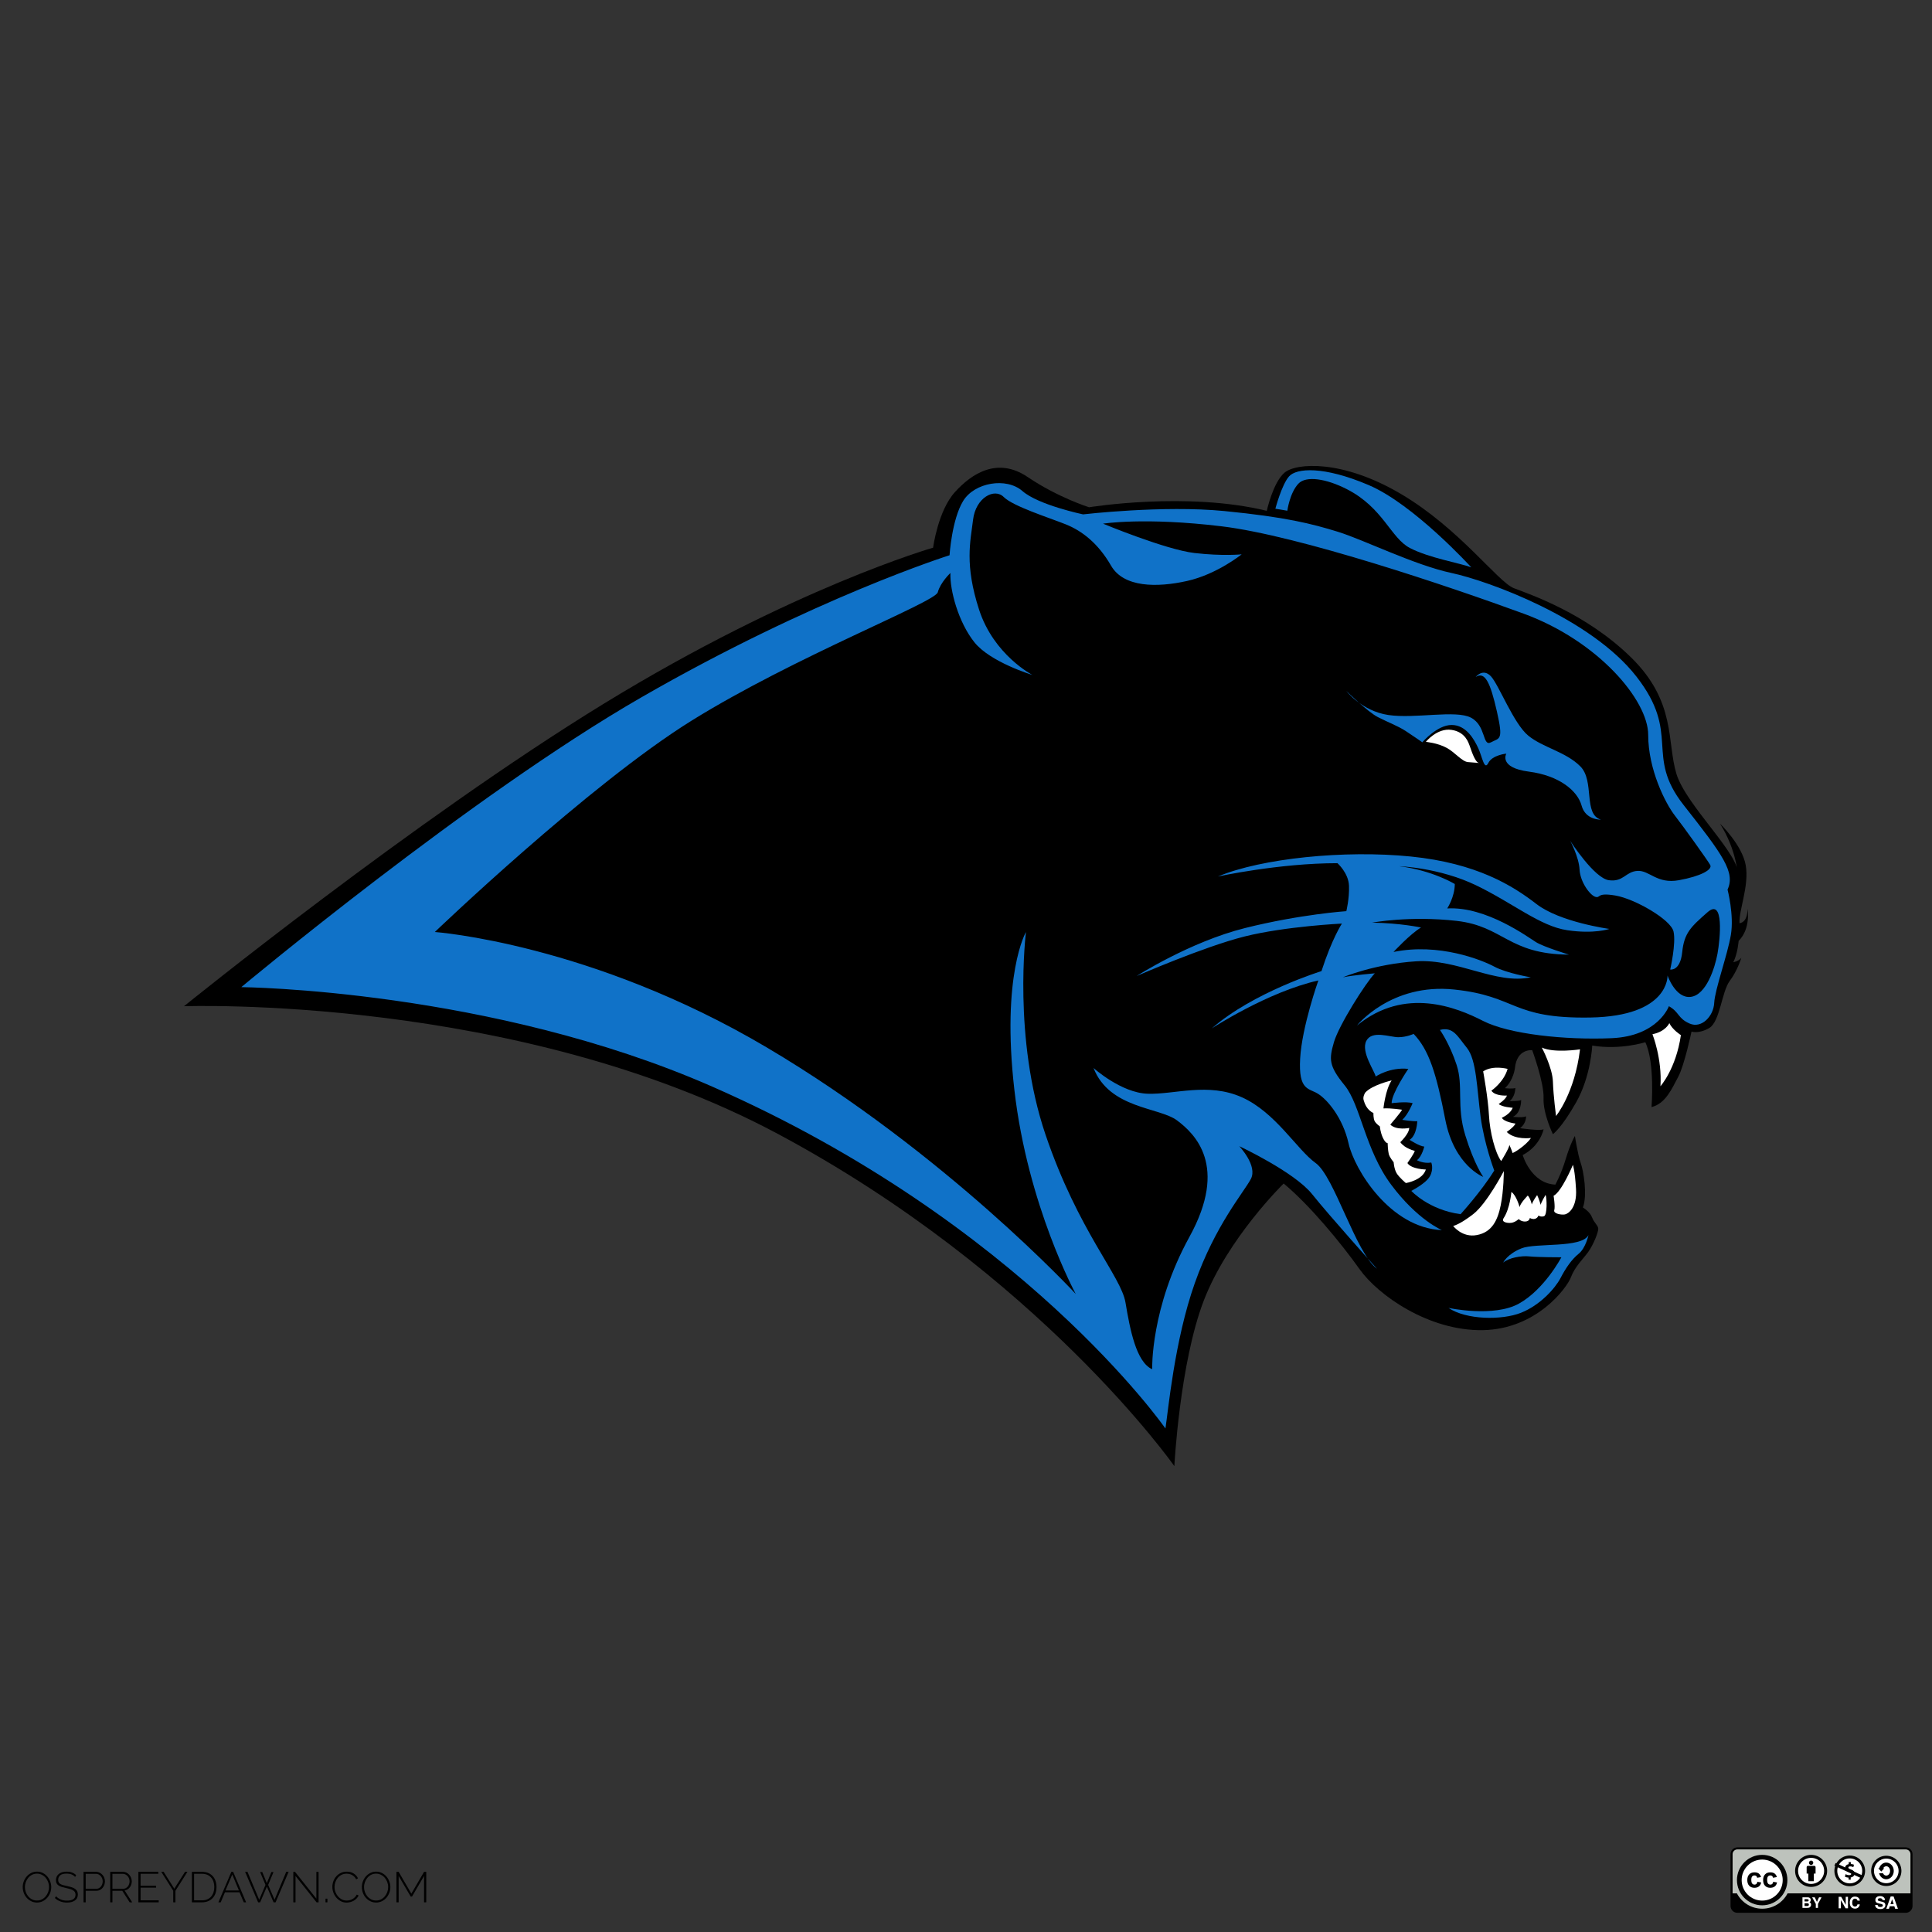 <?xml version="1.0" encoding="utf-8"?>
<!-- Generator: Adobe Illustrator 16.0.0, SVG Export Plug-In . SVG Version: 6.00 Build 0)  -->
<!DOCTYPE svg PUBLIC "-//W3C//DTD SVG 1.1//EN" "http://www.w3.org/Graphics/SVG/1.1/DTD/svg11.dtd">
<svg version="1.1" id="Layer_1" xmlns="http://www.w3.org/2000/svg" xmlns:xlink="http://www.w3.org/1999/xlink" x="0px" y="0px"
	 width="595.275px" height="595.279px" viewBox="0 0 595.275 595.279" enable-background="new 0 0 595.275 595.279"
	 xml:space="preserve">
<rect x="0" y="0" width="595.275" height="595.279" fill="#333333" stroke="none"/>
<g id="Layer_2">
	<g id="_x37_Wl2mV_1_">
	</g>
</g>
<g id="Layer_1_1_">
	<g>
		<path d="M395.516,364.656c0,0-17.248,16.839-24.645,36.146c-7.396,19.303-9.038,50.927-9.038,50.927
			s-41.479-59.141-121.976-102.264S56.69,310.033,56.69,310.033s71.052-57.495,129.369-93.227
			c58.313-35.729,101.438-48.057,101.438-48.057s1.506-11.356,6.707-17.107c5.202-5.75,13.146-10.953,22.452-4.655
			c9.312,6.299,18.896,9.31,18.896,9.31s30.114-4.929,54.761,1.1c0,0,1.916-8.766,5.476-11.772
			c3.562-3.013,17.797-4.104,35.866,6.57c18.071,10.679,29.851,27.104,34.772,29.021c4.929,1.917,22.177,7.665,36.14,21.354
			c13.964,13.688,10.953,26.012,13.964,35.868c3.019,9.854,19.988,25.188,18.896,31.212c0,0-0.276-7.667-5.479-15.88
			c0,0,6.852,6.565,7.94,12.868c1.095,6.298-2.189,13.964-1.917,17.797c0,0,2.464,0,2.464-4.386c0,0,1.095,6.023-2.738,9.857
			c0,0-0.271,3.832-1.642,6.57c0,0,1.642-0.271,2.464-1.369c0,0-1.095,3.833-3.56,7.118c-2.469,3.285-3.018,12.595-6.305,14.512
			c-3.283,1.916-5.474,1.102-5.474,1.102s-2.19,10.396-4.107,13.963c-1.918,3.56-3.833,8.214-8.215,9.31
			c0,0,1.098-13.688-1.916-19.988c0,0-7.729,2.47-16.354,1.026c0,0-0.41,9.445-4.934,17.455c-4.518,8.009-7.188,9.854-7.188,9.854
			s-3.079-6.363-2.874-11.092c0.205-4.722-3.489-14.78-3.489-14.78s-4.726-0.614-5.341,5.545c0,0-0.41,3.691-3.08,6.156
			c0,0,2.465,0.271,3.218-0.063c0,0,0,2.668-1.778,4.037c0,0,3.016,0.063,3.562-0.341c0,0,0.139,3.896-2.53,5.196
			c0,0,3.423,0.348,4.038-0.204c0,0,0.205,2.119-1.849,3.695c0,0,5.956,0.896,7.256,0.342c0,0-0.957,5.064-6.438,7.939
			c0,0,2.53,8.762,10.062,9.104c0,0,1.779-3.146,3.216-7.938c1.438-4.791,2.812-7.05,2.812-7.05s0.89,5.812,1.773,8.277
			c0.896,2.469,2.123,9.993,0.688,13.763c0,0,2.122,1.229,2.805,3.013c0.688,1.779,1.782,2.395,1.92,3.422
			c0.136,1.026-1.505,5.065-3.081,7.255c-1.574,2.191-4.104,4.521-5.339,7.805c-1.229,3.284-10.611,16.021-27.175,16.297
			c-16.564,0.271-32.171-10.686-37.925-18.764C413.177,382.999,403.593,371.365,395.516,364.656z"/>
		<path fill="#1072C8" d="M74.353,304.149c0,0,70.58-58.954,123.209-89.259c53.253-30.666,95.007-43.812,95.007-43.812
			s0.686-10.952,4.177-16.702c3.488-5.749,13.353-7.394,18.274-3.08c4.929,4.312,18.688,7.188,18.688,7.188
			s24.646-2.875,43.534-1.025c18.892,1.853,26.899,3.9,34.909,6.366c8.009,2.464,23.614,10.271,35.114,12.73
			c11.499,2.464,42.916,13.963,56.882,31.827c13.961,17.862,2.464,24.229,14.578,39.633c12.115,15.396,16.018,20.736,13.554,26.08
			c0,0,2.052,7.803,1.025,13.963c-1.025,6.161-4.933,16.838-5.133,20.945c-0.205,4.104-3.902,8.008-7.604,6.358
			c-3.689-1.642-3.079-3.483-6.363-5.338c0,0-3.279,9.24-17.655,9.858c-14.374,0.613-31.624-1.233-39.638-5.343
			c-8.01-4.106-24.021-10.682-38.811,1.438c0,0,10.472-13.143,29.979-11.09c19.514,2.054,17.452,9.036,41.896,8.626
			c24.437-0.412,23.815-12.938,23.815-12.938s2.47,7.188,7.188,6.57c4.724-0.616,7.394-8.83,8.215-13.35
			c0.821-4.521,2.053-17.248-3.081-12.729c-5.134,4.519-7.187,6.363-7.803,12.319c-0.617,5.955-3.696,5.339-3.696,5.339
			s1.854-8.008,1.025-11.704c-0.82-3.696-11.91-10.062-17.863-11.089c-5.956-1.026-4.519,0.819-6.161,0.411
			c-1.644-0.411-4.724-4.521-4.929-8.42c-0.205-3.9-2.876-8.829-2.876-8.829s7.396,11.5,11.912,12.112
			c4.518,0.614,5.133-2.671,8.83-2.875c3.689-0.204,5.954,4.105,12.729,2.875c6.776-1.229,10.479-3.282,9.65-4.725
			c-0.82-1.438-8.007-11.5-10.882-15.195c-2.876-3.692-8.215-14.169-8.215-24.848c0-10.68-15.401-28.954-38.4-37.373
			s-69.2-24.024-93.021-26.899c-23.814-2.873-36.552-0.818-36.552-0.818s19.302,8.01,28.132,9.036
			c8.83,1.022,14.581,0.409,14.581,0.409s-7.6,6.157-16.84,8.216c-9.24,2.054-19.508,2.054-23.409-4.728
			c-3.902-6.772-8.83-10.678-13.963-12.729c-5.135-2.056-16.224-5.544-19.098-8.419c-2.875-2.875-8.625,0.205-9.447,6.979
			c-0.82,6.776-2.67,13.76,1.849,27.726c4.521,13.965,16.433,20.125,16.433,20.125s-12.938-3.899-17.866-10.062
			c-4.928-6.161-7.6-16.018-7.396-21.354c0,0-3.079,2.875-3.897,5.953c-0.82,3.079-44.018,19.78-75.772,39.494
			c-31.76,19.715-79.188,65.167-79.188,65.167s48.069,3.479,102.316,35.595c55.257,32.708,95.158,75.938,95.158,75.938
			s-14.797-27.2-18.899-62.798c-4.106-35.593,3.56-48.733,3.56-48.733s-4.104,32.584,6.021,62.43
			c10.132,29.844,23.271,43.533,24.646,51.747s3.285,18.346,8.215,20.534c0,0-0.549-18.896,11.499-40.802
			c12.048-21.897,1.646-31.76-3.833-35.86c-5.478-4.106-20.811-3.562-25.737-16.154c0,0,8.487,7.667,16.702,7.939
			c8.212,0.271,18.619-3.562,29.022,1.095c10.397,4.655,16.975,16.148,22.724,20.262c5.751,4.107,12.321,27.653,18.896,32.582
			c0,0-14.517-16.154-19.988-23c-5.475-6.844-22.449-14.784-22.449-14.784s5.75,6.023,3.562,10.132
			c-2.188,4.106-10.951,14.235-17.248,32.033c-6.305,17.797-8.229,39.62-9.058,44.823c0,0-43.996-63.346-139.618-105.333
			C151.194,304.84,74.353,304.149,74.353,304.149z"/>
		<path fill="#1072C8" d="M414.818,212.905c0,0,4.727,6.161,12.938,7.394c8.215,1.231,20.734-1.644,25.463,0.821
			c4.724,2.464,3.492,9.034,6.161,7.603c2.67-1.438,3.896-0.411,1.849-9.446c-2.054-9.035-3.696-12.525-6.571-10.678
			c0,0,2.259-2.875,4.729-0.205c2.465,2.669,6.979,14.58,11.5,18.271c4.518,3.696,11.499,4.934,16.017,9.445
			c4.521,4.519,0.821,14.785,6.366,16.43c0,0-4.729,0.205-5.955-4.312c-1.231-4.521-6.777-9.24-16.223-10.477
			c-9.446-1.229-6.981-5.545-6.981-5.545s-4.312,0.411-5.544,2.875c-1.233,2.464-1.849-1.85-3.081-4.519
			c-1.229-2.669-3.695-7.188-8.213-7.188c-4.521,0-9.036,5.339-9.036,5.339s-2.688-1.896-5.135-3.486
			c-2.361-1.541-5.441-2.669-8.623-4.312C421.412,219.335,414.818,212.905,414.818,212.905z"/>
		<path fill="#FFFFFF" d="M439.324,228.58c0,0,3.423-4.312,7.871-3.696c4.448,0.616,5.338,4.244,5.612,4.86
			c0.271,0.615,1.574,5.271,2.943,5.339c0,0-1.781-0.148-3.429-0.271c-1.849-0.141-4.038-3.016-6.563-4.38
			C442.88,228.87,439.324,228.58,439.324,228.58z"/>
		<path fill="#1072C8" d="M495.863,286.214c0,0-15.188-2.053-22.45-7.666c-7.256-5.608-18.346-12.594-38.736-14.646
			c-20.398-2.053-46.003,0.548-59.42,6.16c0,0,18.761-4.105,36.826-4.105c0,0,3.421,3.011,3.562,6.98
			c0.138,3.97-0.823,7.803-0.823,7.803s-14.234,0.958-31.211,5.203c-16.979,4.244-33.4,14.784-33.4,14.784
			s20.671-9.034,33.27-12.188c12.595-3.146,29.979-3.972,29.979-3.972s-3.013,4.518-6.298,14.647c0,0-20.944,6.435-33.812,17.66
			c0,0,17.107-11.229,32.854-14.785c0,0-5.062,14.232-5.611,24.095c-0.549,9.858,2.604,9.035,5.479,10.814
			c2.876,1.773,7.666,7.393,9.446,15.334c1.776,7.938,12.729,26.01,28.749,26.688c0,0-7.53-3.146-15.606-13.964
			c-8.077-10.812-9.445-24.641-14.374-30.665c-4.929-6.021-4.792-8.077-3.285-13.279c1.507-5.196,9.726-18.209,12.601-21.22
			c0,0-6.571,0.547-9.856,1.23c0,0,9.725-4.105,22.59-4.932c12.865-0.821,24.506,7.258,35.318,4.932c0,0-7.395-1.23-11.228-3.285
			c-3.833-2.058-17.11-7.396-31.073-4.521c0,0,5.2-5.612,8.481-7.529c0,0-6.158-1.365-15.059-1.506c0,0,11.497-2.188,26.009-0.547
			c14.516,1.646,15.881,10.271,34.641,10.403c0,0-7.666-2.325-10.135-3.832c-2.464-1.507-15.334-11.089-27.38-10.404
			c0,0,2.328-3.56,2.328-7.527c0,0-6.981-4.241-17.114-5.478c0,0,12.324,0.41,23.688,5.887
			c11.358,5.479,19.712,12.598,28.062,13.827C491.207,287.857,495.863,286.214,495.863,286.214z"/>
		<path fill="#FFFFFF" d="M509.142,318.658c0,0,3.012,7.529,2.464,16.021c0,0,4.792-5.341,6.299-15.744c0,0-2.604-1.646-3.561-3.696
			C514.344,315.236,513.251,317.844,509.142,318.658z"/>
		<path fill="#FFFFFF" d="M475.053,322.767c0,0,3.287,6.161,3.423,10.542c0.139,4.379,0.959,10.54,0.959,10.54
			s5.751-6.982,7.393-20.534C486.827,323.314,478.887,324.552,475.053,322.767z"/>
		<path fill="#1072C8" d="M463.144,389.025c0,0,1.229-2.601,5.612-4.381c4.382-1.78,18.619,0,20.673-4.106
			c0,0-0.822,3.975-3.012,5.749c-2.19,1.781-3.978,4.387-5.613,7.529c-1.646,3.149-6.297,8.352-12.188,10.678
			c-5.887,2.327-16.84,2.191-22.312-1.506c0,0,13.963,3.019,21.766-1.368c7.811-4.381,13.007-14.23,13.007-14.23
			s-7.395-0.002-9.854-0.275C468.76,386.841,464.927,387.519,463.144,389.025z"/>
		<path fill="#1072C8" d="M435.558,318.557c0,0-2.154,1.021-4.721,1.021c-2.568,0-8.112-2.258-9.858,1.137
			c-1.743,3.387,2.669,9.439,2.875,10.979c0,0,4.415-2.978,10.062-2.355c0,0-5.139,7.496-5.139,10.569c0,0,4.62-0.609,6.473,0
			c0,0-1.339,3.395-3.188,5.139c0,0,3.286,0.516,4.62,0.406c0,0-0.104,4.312-2.361,5.749c0,0,3.188,2.06,4.521,2.06
			c0,0-0.72,3.08-2.259,4.21c0,0,1.945,1.13,4.414,0.719c0,0,0.815,1.951-0.409,4.21c-1.233,2.259-5.751,4.521-5.751,4.521
			s5.338,5.854,15.19,7.188c0,0,6.364-6.979,10.371-13.45c0,0-3.082-8.106-4.21-16.633c-1.131-8.521-1.229-17.454-4.21-21.151
			c-2.979-3.69-4.21-6.564-8.312-5.544c0,0,2.979,4.209,5.136,10.78c2.152,6.572-0.105,12.63,2.667,21.665
			c2.771,9.034,5.545,12.834,5.545,12.834s-8.934-3.389-11.704-17.661C442.541,330.677,440.282,323.484,435.558,318.557z"/>
		<path fill="#FFFFFF" d="M420.638,336.66c0,0-0.823,1.232-0.479,2.328c0.341,1.1,0.956,2.942,3.016,3.975
			c0,0-0.069,1.712,0.404,2.527c0.481,0.82,1.576,1.574,1.576,1.574s0.136,1.847,0.957,3.559c0.822,1.719,1.438,1.574,1.438,1.574
			s0.063,2.258,0.344,3.354c0.271,1.095,1.505,2.532,1.505,2.532s0.137,2.053,0.89,3.354c0.754,1.301,2.875,3.08,2.875,3.08
			s5.139-0.821,6.161-4.175c0,0-4.447-0.069-5.682-1.985c0,0,2.188-3.08,2.259-3.765c0,0-3.08-0.688-4.449-2.669
			c0,0,2.736-2.604,2.736-4.383c0,0-3.9,0.817-5.815-1.025c0,0,2.941-3.424,3.629-4.586c0,0-3.426-0.548-5.746-0.411
			c0,0,0.609-5.817,2.527-8.624C428.783,332.896,422.76,334.264,420.638,336.66z"/>
		<path fill="#FFFFFF" d="M456.983,330.094c0,0,1.507,8.212,1.781,13.479c0.271,5.271,1.916,11.643,3.765,14.17
			c0,0,2.532-4.037,2.532-4.996c0,0,0.959,2.189,0.959,2.47c0,0.271,4.105-2.189,5.682-4.593c0,0-4.854,0.688-7.463-1.847
			c0,0,2.466-1.712,2.671-2.602c0,0-3.423-0.411-4.176-1.78c0,0,2.604-1.095,3.354-3.08c0,0-3.354-0.204-4.312-1.163
			c0,0,2.191-1.438,2.533-2.602c0,0-3.628,0.271-4.792-1.506c0,0,3.833-2.604,4.997-6.708
			C464.513,329.342,460.064,328.105,456.983,330.094z"/>
		<path fill="#FFFFFF" d="M463.349,360.823c0,0-5.202,9.993-9.446,13.278c-4.243,3.285-6.158,3.627-6.158,3.627
			s2.735,3.697,7.322,2.807c4.587-0.889,6.366-4.443,7.323-9.172C463.349,366.642,463.349,360.823,463.349,360.823z"/>
		<path fill="#FFFFFF" d="M465.677,367.26c0,0-0.41,5.062-2.396,8.078c-0.812,1.229,1.101,1.568,2.326,1.437
			c1.233-0.136,2.328-1.164,2.328-1.164s0.751,0.822,2.052,0.754c1.302-0.062,1.371-1.095,1.371-1.095s0.754,0.479,1.574,0.271
			c0.82-0.201,1.095-1.022,1.095-1.022s0.688,0.549,1.71,0.206c1.026-0.343,0.896-5.613,0.479-6.571c0,0-1.438,2.396-1.505,3.081
			c0,0-0.553-1.918-1.101-3.013c0,0-1.3,1.773-1.644,2.874c0,0-0.41-1.854-1.233-2.737c0,0-2.257,2.258-2.524,3.562
			C468.215,371.911,467.182,368.219,465.677,367.26z"/>
		<path fill="#FFFFFF" d="M478.681,368.426c0,0,0.549,3.354,0.206,4.442c-0.342,1.103,2.259,1.514,3.286,1.309
			c1.021-0.206,3.765-1.985,3.421-7.811c-0.341-5.812-0.957-7.46-0.957-7.46S481.146,367.26,478.681,368.426z"/>
		<path fill="#1072C8" d="M396.647,157.359c0,0,0.718-5.441,3.388-8.316c2.377-2.561,8.626-1.541,14.89,1.646
			c11.261,5.722,13.556,15.093,19.512,18.173s15.398,4.62,18.892,5.955c0,0-17.655-19.404-31.622-25.359
			c-13.966-5.955-22.28-5.231-24.539-2.669c-2.26,2.565-4.21,9.959-4.21,9.959L396.647,157.359z"/>
	</g>
</g>
<g>
	<path fill="#BDC2BC" d="M534.992,588.913c-0.739,0-1.34-0.602-1.34-1.341v-16.588c0-0.739,0.601-1.339,1.34-1.339h52.497
		c0.738,0,1.339,0.6,1.339,1.339v16.588c0,0.739-0.601,1.341-1.339,1.341H534.992z"/>
	<g>
		<path d="M558.027,571.51c-2.725,0-4.935,2.21-4.935,4.934c0,2.729,2.21,4.938,4.935,4.938c2.728,0,4.938-2.21,4.938-4.938
			C562.964,573.719,560.755,571.51,558.027,571.51z"/>
		<path fill="#FFFFFF" d="M558.027,580.461c-2.219,0-4.015-1.798-4.015-4.019c0-2.217,1.797-4.014,4.015-4.014
			c2.219,0,4.019,1.798,4.019,4.014C562.046,578.664,560.246,580.461,558.027,580.461z"/>
		<g>
			<path d="M559.402,575.293c0-0.219-0.182-0.398-0.398-0.398h-1.952c-0.221,0-0.401,0.181-0.401,0.398v1.985h0.528v2.338h1.694
				v-2.338h0.527L559.402,575.293L559.402,575.293z"/>
			<path d="M558.695,573.942c0,0.37-0.3,0.668-0.667,0.668c-0.371,0-0.67-0.299-0.67-0.668s0.301-0.67,0.67-0.67
				C558.395,573.272,558.695,573.571,558.695,573.942z"/>
		</g>
	</g>
	<path d="M587.175,569.198h-51.868c-1.157,0-2.102,0.943-2.102,2.102v15.96c0,1.158,0.943,2.1,2.102,2.1h51.868
		c1.158,0,2.102-0.94,2.102-2.1V571.3C589.275,570.141,588.332,569.198,587.175,569.198z M588.644,583.375h-37.865
		c-1.477,2.809-4.417,4.725-7.81,4.725s-6.333-1.916-7.809-4.725h-1.326V571.3c0-0.812,0.658-1.471,1.47-1.471h51.869
		c0.811,0,1.471,0.658,1.471,1.471V583.375L588.644,583.375z"/>
	<g>
		<path fill="#FFFFFF" d="M557.773,584.933c0.1,0.14,0.15,0.302,0.15,0.495c0,0.198-0.052,0.357-0.151,0.479
			c-0.057,0.066-0.14,0.131-0.25,0.187c0.168,0.061,0.294,0.155,0.378,0.289c0.085,0.13,0.127,0.289,0.127,0.477
			c0,0.192-0.049,0.365-0.145,0.519c-0.062,0.104-0.14,0.188-0.23,0.256c-0.104,0.078-0.225,0.137-0.369,0.164
			c-0.141,0.028-0.294,0.043-0.459,0.043h-1.466v-3.256h1.573C557.326,584.594,557.607,584.706,557.773,584.933z M556.009,585.151
			v0.717h0.79c0.143,0,0.257-0.026,0.345-0.08s0.133-0.147,0.133-0.286c0-0.15-0.059-0.248-0.176-0.301
			c-0.1-0.033-0.228-0.05-0.383-0.05H556.009L556.009,585.151z M556.009,586.407v0.869h0.789c0.143,0,0.25-0.02,0.328-0.058
			c0.145-0.071,0.217-0.206,0.217-0.407c0-0.17-0.07-0.285-0.208-0.35c-0.077-0.034-0.188-0.056-0.327-0.056L556.009,586.407
			L556.009,586.407z"/>
		<path fill="#FFFFFF" d="M560.469,584.586h0.771l-1.089,2.034v1.222h-0.68v-1.222l-1.127-2.034h0.8l0.677,1.418L560.469,584.586z"
			/>
	</g>
	<g>
		<g>
			<path fill="#FFFFFF" d="M566.517,584.426h0.776l1.403,2.473v-2.473h0.692v3.545h-0.742l-1.443-2.517v2.517h-0.688
				L566.517,584.426L566.517,584.426z"/>
			<path fill="#FFFFFF" d="M570.425,584.797c0.285-0.292,0.647-0.437,1.09-0.437c0.591,0,1.02,0.195,1.295,0.587
				c0.148,0.221,0.229,0.439,0.242,0.661h-0.741c-0.048-0.17-0.106-0.299-0.183-0.384c-0.132-0.153-0.328-0.229-0.586-0.229
				c-0.265,0-0.473,0.107-0.623,0.324c-0.152,0.219-0.229,0.525-0.229,0.923c0,0.399,0.08,0.696,0.241,0.895
				c0.161,0.197,0.365,0.299,0.614,0.299c0.252,0,0.447-0.086,0.581-0.256c0.072-0.09,0.136-0.229,0.183-0.41h0.736
				c-0.066,0.387-0.226,0.699-0.486,0.943c-0.262,0.241-0.594,0.36-1.002,0.36c-0.505,0-0.901-0.163-1.19-0.489
				c-0.288-0.328-0.434-0.777-0.434-1.353C569.93,585.607,570.095,585.133,570.425,584.797z"/>
		</g>
	</g>
	<g>
		<path fill="#FFFFFF" d="M578.517,586.944c0.022,0.173,0.073,0.303,0.145,0.389c0.132,0.154,0.354,0.233,0.673,0.233
			c0.19,0,0.347-0.021,0.465-0.062c0.225-0.078,0.338-0.226,0.338-0.438c0-0.125-0.055-0.223-0.166-0.291
			c-0.113-0.066-0.285-0.126-0.525-0.178l-0.411-0.088c-0.401-0.093-0.679-0.188-0.829-0.294c-0.254-0.173-0.383-0.448-0.383-0.819
			c0-0.339,0.126-0.619,0.376-0.846c0.249-0.224,0.617-0.336,1.102-0.336c0.401,0,0.748,0.104,1.033,0.315
			c0.284,0.213,0.436,0.521,0.45,0.922h-0.762c-0.014-0.227-0.117-0.387-0.306-0.484c-0.126-0.065-0.282-0.096-0.473-0.096
			c-0.209,0-0.375,0.041-0.499,0.122c-0.126,0.083-0.188,0.196-0.188,0.346c0,0.135,0.062,0.236,0.186,0.303
			c0.079,0.043,0.246,0.096,0.502,0.155l0.665,0.156c0.292,0.068,0.513,0.162,0.655,0.276c0.227,0.179,0.339,0.435,0.339,0.771
			c0,0.351-0.134,0.637-0.4,0.863c-0.269,0.229-0.646,0.344-1.134,0.344c-0.5,0-0.891-0.112-1.176-0.339
			c-0.287-0.224-0.432-0.536-0.432-0.929L578.517,586.944L578.517,586.944z"/>
		<path fill="#FFFFFF" d="M582.542,584.325h0.896l1.34,3.791h-0.858l-0.249-0.778h-1.396l-0.255,0.778h-0.828L582.542,584.325z
			 M582.486,586.681h0.972l-0.479-1.49L582.486,586.681z"/>
	</g>
	<g>
		<circle cx="542.95" cy="579.28" r="7.771"/>
		<circle fill="#FFFFFF" cx="542.95" cy="579.278" r="6.322"/>
		<g>
			<path d="M542.597,578.348l-1.188,0.215c-0.041-0.237-0.131-0.416-0.273-0.537c-0.143-0.119-0.325-0.178-0.55-0.178
				c-0.302,0-0.537,0.104-0.72,0.31c-0.18,0.204-0.268,0.555-0.268,1.038c0,0.539,0.09,0.921,0.271,1.146
				c0.183,0.223,0.426,0.332,0.73,0.332c0.229,0,0.417-0.064,0.562-0.195c0.146-0.131,0.249-0.354,0.311-0.67l1.182,0.199
				c-0.123,0.545-0.354,0.954-0.707,1.229c-0.348,0.276-0.813,0.416-1.399,0.416c-0.668,0-1.197-0.21-1.594-0.629
				c-0.396-0.42-0.592-1.004-0.592-1.746c0-0.75,0.198-1.337,0.594-1.754c0.397-0.42,0.936-0.627,1.613-0.627
				c0.555,0,0.995,0.118,1.322,0.355C542.219,577.497,542.453,577.86,542.597,578.348z"/>
			<path d="M547.477,578.348l-1.188,0.215c-0.039-0.237-0.131-0.416-0.272-0.537c-0.144-0.119-0.325-0.178-0.551-0.178
				c-0.301,0-0.539,0.104-0.72,0.31c-0.178,0.204-0.268,0.555-0.268,1.038c0,0.539,0.09,0.921,0.271,1.146
				c0.182,0.223,0.426,0.332,0.729,0.332c0.229,0,0.417-0.064,0.562-0.195c0.146-0.131,0.25-0.354,0.311-0.67l1.183,0.199
				c-0.123,0.545-0.356,0.954-0.708,1.229c-0.349,0.276-0.814,0.416-1.4,0.416c-0.668,0-1.197-0.21-1.593-0.629
				c-0.396-0.42-0.592-1.004-0.592-1.746c0-0.75,0.196-1.337,0.595-1.754c0.396-0.42,0.934-0.627,1.612-0.627
				c0.554,0,0.994,0.118,1.322,0.355C547.1,577.497,547.337,577.86,547.477,578.348z"/>
		</g>
	</g>
	<g>
		<path d="M569.93,571.719c-2.61,0-4.727,2.115-4.727,4.726c0,2.612,2.115,4.729,4.727,4.729s4.728-2.113,4.728-4.729
			C574.658,573.834,572.546,571.719,569.93,571.719z"/>
		<circle fill="#FFFFFF" cx="569.93" cy="576.447" r="3.846"/>
		
			<rect x="569.488" y="571.955" transform="matrix(0.422 -0.906 0.906 0.422 -193.324 849.44)" width="0.924" height="8.958"/>
		<g>
			<path d="M569.58,579.151v-0.637c-0.444-0.013-0.877-0.14-1.129-0.277l0.197-0.776c0.279,0.153,0.672,0.292,1.101,0.292
				c0.382,0,0.646-0.151,0.646-0.409c0-0.252-0.223-0.41-0.709-0.578c-0.711-0.238-1.196-0.568-1.196-1.215
				c0-0.59,0.411-1.047,1.122-1.181v-0.631h0.65v0.584c0.443,0.015,0.742,0.115,0.968,0.222l-0.199,0.748
				c-0.167-0.079-0.478-0.232-0.954-0.232c-0.434,0-0.571,0.193-0.571,0.381c0,0.212,0.231,0.356,0.798,0.564
				c0.796,0.276,1.107,0.643,1.107,1.246c0,0.591-0.411,1.09-1.182,1.221v0.684L569.58,579.151L569.58,579.151z"/>
		</g>
	</g>
	<g>
		<path d="M581.185,571.784c-2.571,0-4.66,2.086-4.66,4.658c0,2.576,2.089,4.665,4.66,4.665c2.576,0,4.665-2.089,4.665-4.665
			C585.852,573.87,583.761,571.784,581.185,571.784z"/>
		<path fill="#FFFFFF" d="M581.185,580.238c-2.092,0-3.789-1.698-3.789-3.794c0-2.091,1.695-3.79,3.789-3.79
			c2.096,0,3.793,1.696,3.793,3.79C584.979,578.538,583.281,580.238,581.185,580.238z"/>
		<path d="M581.185,573.885c-1.016,0-1.874,0.733-2.182,1.746h-0.294l0.933,1.016l0.93-1.016h-0.348
			c0.215-0.37,0.563-0.616,0.96-0.616c0.65,0,1.179,0.646,1.179,1.443c0,0.793-0.526,1.44-1.179,1.44
			c-0.432,0-0.81-0.289-1.016-0.72h-1.196c0.278,1.068,1.167,1.854,2.214,1.854c1.273,0,2.311-1.155,2.311-2.576
			C583.496,575.034,582.464,573.885,581.185,573.885z"/>
	</g>
</g>
<g>
	<path d="M11.392,586.197c-0.652,0-1.248-0.138-1.786-0.41c-0.539-0.271-1.002-0.631-1.39-1.07c-0.388-0.441-0.688-0.949-0.9-1.521
		C7.106,582.619,7,582.032,7,581.432c0-0.626,0.114-1.226,0.338-1.797c0.226-0.574,0.533-1.08,0.927-1.521
		c0.393-0.44,0.857-0.792,1.396-1.053c0.538-0.26,1.119-0.39,1.746-0.39c0.653,0,1.248,0.138,1.786,0.417
		c0.538,0.275,0.999,0.641,1.382,1.09s0.682,0.959,0.893,1.528c0.213,0.567,0.318,1.144,0.318,1.726c0,0.636-0.113,1.24-0.338,1.812
		c-0.225,0.574-0.534,1.079-0.926,1.517c-0.394,0.437-0.856,0.785-1.391,1.045C12.598,586.066,12.018,586.197,11.392,586.197z
		 M7.675,581.432c0,0.539,0.091,1.057,0.271,1.555s0.437,0.939,0.768,1.324c0.33,0.383,0.724,0.69,1.178,0.92
		c0.455,0.229,0.955,0.344,1.502,0.344c0.563,0,1.072-0.117,1.527-0.355c0.454-0.239,0.846-0.555,1.17-0.946
		c0.327-0.392,0.578-0.834,0.755-1.328s0.265-0.997,0.265-1.51c0-0.538-0.092-1.057-0.277-1.555
		c-0.185-0.498-0.442-0.939-0.773-1.323s-0.723-0.691-1.179-0.919c-0.454-0.229-0.949-0.347-1.486-0.347
		c-0.565,0-1.076,0.119-1.536,0.357c-0.458,0.238-0.85,0.554-1.17,0.945c-0.322,0.394-0.571,0.836-0.748,1.33
		C7.762,580.422,7.675,580.923,7.675,581.432z"/>
	<path d="M23.14,578.299c-0.608-0.681-1.469-1.021-2.58-1.021c-0.918,0-1.587,0.175-2.006,0.523
		c-0.417,0.349-0.628,0.817-0.628,1.407c0,0.302,0.054,0.554,0.159,0.755c0.106,0.202,0.271,0.373,0.496,0.51
		c0.226,0.137,0.513,0.256,0.86,0.355c0.35,0.103,0.761,0.2,1.237,0.299c0.512,0.106,0.97,0.223,1.377,0.352
		c0.404,0.127,0.75,0.289,1.038,0.483c0.287,0.193,0.508,0.433,0.662,0.715c0.153,0.281,0.231,0.632,0.231,1.044
		c0,0.414-0.082,0.775-0.245,1.086c-0.163,0.31-0.392,0.565-0.688,0.773c-0.297,0.208-0.648,0.364-1.059,0.471
		c-0.411,0.104-0.867,0.157-1.37,0.157c-1.463,0-2.704-0.467-3.717-1.401l0.356-0.542c0.396,0.415,0.882,0.743,1.457,0.984
		c0.573,0.242,1.217,0.363,1.931,0.363c0.821,0,1.461-0.147,1.925-0.449c0.462-0.301,0.695-0.754,0.695-1.362
		c0-0.309-0.06-0.57-0.178-0.787s-0.303-0.404-0.551-0.562c-0.247-0.158-0.554-0.295-0.919-0.409
		c-0.364-0.115-0.796-0.225-1.29-0.33c-0.503-0.105-0.945-0.219-1.329-0.338c-0.384-0.117-0.708-0.269-0.972-0.449
		c-0.265-0.181-0.463-0.398-0.596-0.654s-0.199-0.578-0.199-0.967c0-0.423,0.082-0.797,0.246-1.124
		c0.163-0.326,0.391-0.603,0.682-0.826c0.291-0.226,0.64-0.395,1.044-0.511c0.406-0.114,0.854-0.17,1.351-0.17
		c0.607,0,1.15,0.09,1.627,0.27c0.477,0.183,0.909,0.459,1.296,0.828L23.14,578.299z"/>
	<path d="M25.734,586.131v-9.395h3.863c0.396,0,0.763,0.085,1.098,0.251c0.335,0.168,0.624,0.392,0.866,0.669
		s0.432,0.591,0.568,0.938c0.138,0.35,0.205,0.698,0.205,1.053c0,0.381-0.063,0.746-0.191,1.098
		c-0.128,0.354-0.31,0.666-0.542,0.939c-0.232,0.272-0.512,0.492-0.833,0.654c-0.323,0.164-0.683,0.245-1.078,0.245h-3.281v3.546
		L25.734,586.131L25.734,586.131z M26.408,581.963h3.241c0.309,0,0.586-0.064,0.833-0.191s0.456-0.3,0.629-0.516
		c0.171-0.218,0.303-0.463,0.396-0.741c0.092-0.276,0.139-0.565,0.139-0.866c0-0.309-0.056-0.602-0.165-0.879
		c-0.11-0.279-0.26-0.523-0.45-0.734c-0.189-0.213-0.41-0.381-0.661-0.504s-0.519-0.186-0.801-0.186h-3.162L26.408,581.963
		L26.408,581.963z"/>
	<path d="M33.963,586.131v-9.395h3.917c0.397,0,0.764,0.085,1.098,0.251c0.335,0.168,0.622,0.392,0.859,0.669
		c0.238,0.277,0.426,0.591,0.563,0.938c0.137,0.35,0.204,0.698,0.204,1.053c0,0.344-0.054,0.676-0.159,0.998
		c-0.105,0.324-0.254,0.611-0.45,0.867c-0.194,0.256-0.427,0.467-0.7,0.635c-0.273,0.169-0.572,0.277-0.899,0.331l2.341,3.651
		h-0.781l-2.274-3.547h-3.043v3.547L33.963,586.131L33.963,586.131z M34.636,581.963h3.295c0.299,0,0.571-0.064,0.819-0.197
		c0.247-0.132,0.458-0.307,0.636-0.522c0.176-0.216,0.311-0.462,0.402-0.741c0.093-0.277,0.141-0.562,0.141-0.853
		c0-0.3-0.056-0.589-0.166-0.866c-0.11-0.276-0.261-0.522-0.45-0.733c-0.189-0.212-0.409-0.382-0.661-0.511
		c-0.252-0.127-0.523-0.192-0.814-0.192h-3.201V581.963z"/>
	<path d="M48.899,585.521v0.608h-6.258v-9.395h6.139v0.61h-5.464v3.688h4.775v0.582h-4.775v3.903h5.583V585.521z"/>
	<path d="M50.421,576.736l3.281,5.199l3.308-5.199h0.742l-3.706,5.849v3.546h-0.674v-3.572l-3.69-5.821L50.421,576.736
		L50.421,576.736z"/>
	<path d="M59.126,586.131v-9.395h3.122c0.741,0,1.392,0.124,1.951,0.371c0.561,0.248,1.025,0.583,1.396,1.007
		c0.371,0.423,0.647,0.919,0.833,1.487c0.185,0.567,0.277,1.175,0.277,1.819c0,0.715-0.104,1.36-0.311,1.938
		s-0.505,1.07-0.894,1.481c-0.388,0.409-0.857,0.729-1.41,0.953c-0.552,0.224-1.167,0.337-1.845,0.337L59.126,586.131
		L59.126,586.131z M66.031,581.421c0-0.592-0.083-1.137-0.251-1.635c-0.167-0.498-0.412-0.93-0.733-1.291
		c-0.322-0.359-0.718-0.644-1.185-0.848c-0.466-0.202-1.005-0.303-1.614-0.303h-2.447v8.177h2.447c0.617,0,1.162-0.104,1.633-0.312
		c0.473-0.206,0.866-0.495,1.185-0.865c0.316-0.37,0.559-0.805,0.722-1.303S66.031,582.003,66.031,581.421z"/>
	<path d="M67.288,586.131l3.996-9.395h0.555l3.997,9.395h-0.728l-1.311-3.097h-4.484l-1.311,3.097H67.288z M71.562,577.557
		l-2.09,4.922h4.141L71.562,577.557z"/>
	<path d="M80.148,576.802h0.661l1.401,3.413l1.403-3.413h0.661l-1.654,3.956l1.971,4.577l3.6-8.601h0.742l-4.023,9.395h-0.62
		l-2.063-4.829l-2.077,4.829h-0.622l-4.008-9.395h0.728l3.612,8.601l1.945-4.577L80.148,576.802z"/>
	<path d="M91.05,578.008v8.123h-0.675v-9.394h0.518l6.588,8.27v-8.255h0.675v9.379h-0.622L91.05,578.008z"/>
	<path d="M100.297,586.131v-1.125h0.583v1.125H100.297z"/>
	<path d="M102.401,581.368c0-0.563,0.098-1.127,0.298-1.688c0.197-0.561,0.486-1.062,0.866-1.502c0.379-0.44,0.844-0.8,1.395-1.077
		c0.552-0.277,1.181-0.418,1.887-0.418c0.838,0,1.552,0.192,2.144,0.576c0.591,0.383,1.027,0.877,1.309,1.475l-0.556,0.318
		c-0.159-0.327-0.351-0.601-0.576-0.82c-0.224-0.221-0.466-0.399-0.727-0.537c-0.261-0.137-0.533-0.234-0.814-0.298
		c-0.281-0.062-0.562-0.092-0.833-0.092c-0.6,0-1.129,0.121-1.589,0.364c-0.458,0.241-0.847,0.558-1.164,0.944
		c-0.316,0.39-0.557,0.826-0.722,1.316c-0.164,0.489-0.245,0.981-0.245,1.475c0,0.558,0.097,1.086,0.291,1.59
		c0.195,0.502,0.459,0.945,0.795,1.328c0.334,0.383,0.731,0.691,1.19,0.919c0.458,0.229,0.951,0.346,1.48,0.346
		c0.282,0,0.571-0.036,0.866-0.106c0.296-0.069,0.583-0.18,0.86-0.329c0.277-0.15,0.536-0.343,0.774-0.576
		c0.238-0.232,0.437-0.51,0.594-0.827l0.569,0.278c-0.159,0.352-0.372,0.665-0.642,0.939c-0.271,0.271-0.57,0.502-0.906,0.688
		c-0.335,0.186-0.689,0.324-1.065,0.416c-0.375,0.092-0.742,0.139-1.104,0.139c-0.644,0-1.233-0.141-1.768-0.423
		c-0.532-0.281-0.994-0.649-1.382-1.104c-0.387-0.455-0.689-0.972-0.905-1.549C102.509,582.555,102.401,581.969,102.401,581.368z"/>
	<path d="M115.882,586.197c-0.652,0-1.247-0.138-1.785-0.41c-0.538-0.271-1.001-0.631-1.39-1.07
		c-0.388-0.441-0.688-0.949-0.898-1.521c-0.212-0.572-0.317-1.16-0.317-1.76c0-0.627,0.112-1.225,0.337-1.798
		c0.224-0.573,0.534-1.081,0.926-1.521c0.394-0.44,0.857-0.792,1.396-1.052c0.539-0.261,1.121-0.391,1.747-0.391
		c0.65,0,1.247,0.139,1.786,0.416c0.538,0.276,0.999,0.643,1.381,1.091c0.384,0.45,0.682,0.959,0.894,1.529
		c0.211,0.566,0.317,1.144,0.317,1.726c0,0.635-0.113,1.239-0.337,1.812c-0.226,0.572-0.534,1.077-0.928,1.514
		c-0.393,0.438-0.854,0.785-1.389,1.046C117.087,586.066,116.509,586.197,115.882,586.197z M112.164,581.432
		c0,0.539,0.09,1.057,0.271,1.555c0.181,0.498,0.436,0.939,0.767,1.324c0.331,0.383,0.724,0.69,1.178,0.92s0.954,0.344,1.501,0.344
		c0.564,0,1.073-0.117,1.527-0.355c0.456-0.239,0.845-0.555,1.171-0.946s0.578-0.834,0.754-1.328
		c0.175-0.494,0.266-0.997,0.266-1.51c0-0.538-0.094-1.057-0.278-1.555c-0.186-0.498-0.443-0.939-0.774-1.323
		s-0.724-0.691-1.178-0.919c-0.455-0.229-0.95-0.347-1.488-0.347c-0.563,0-1.075,0.119-1.534,0.357s-0.851,0.554-1.172,0.945
		c-0.321,0.394-0.57,0.836-0.748,1.33C112.252,580.422,112.164,580.923,112.164,581.432z"/>
	<path d="M130.659,586.131v-8.123l-3.704,6.338h-0.423l-3.705-6.338v8.123h-0.675v-9.394h0.675l3.916,6.722l3.916-6.722h0.675v9.394
		H130.659L130.659,586.131z"/>
</g>
</svg>
